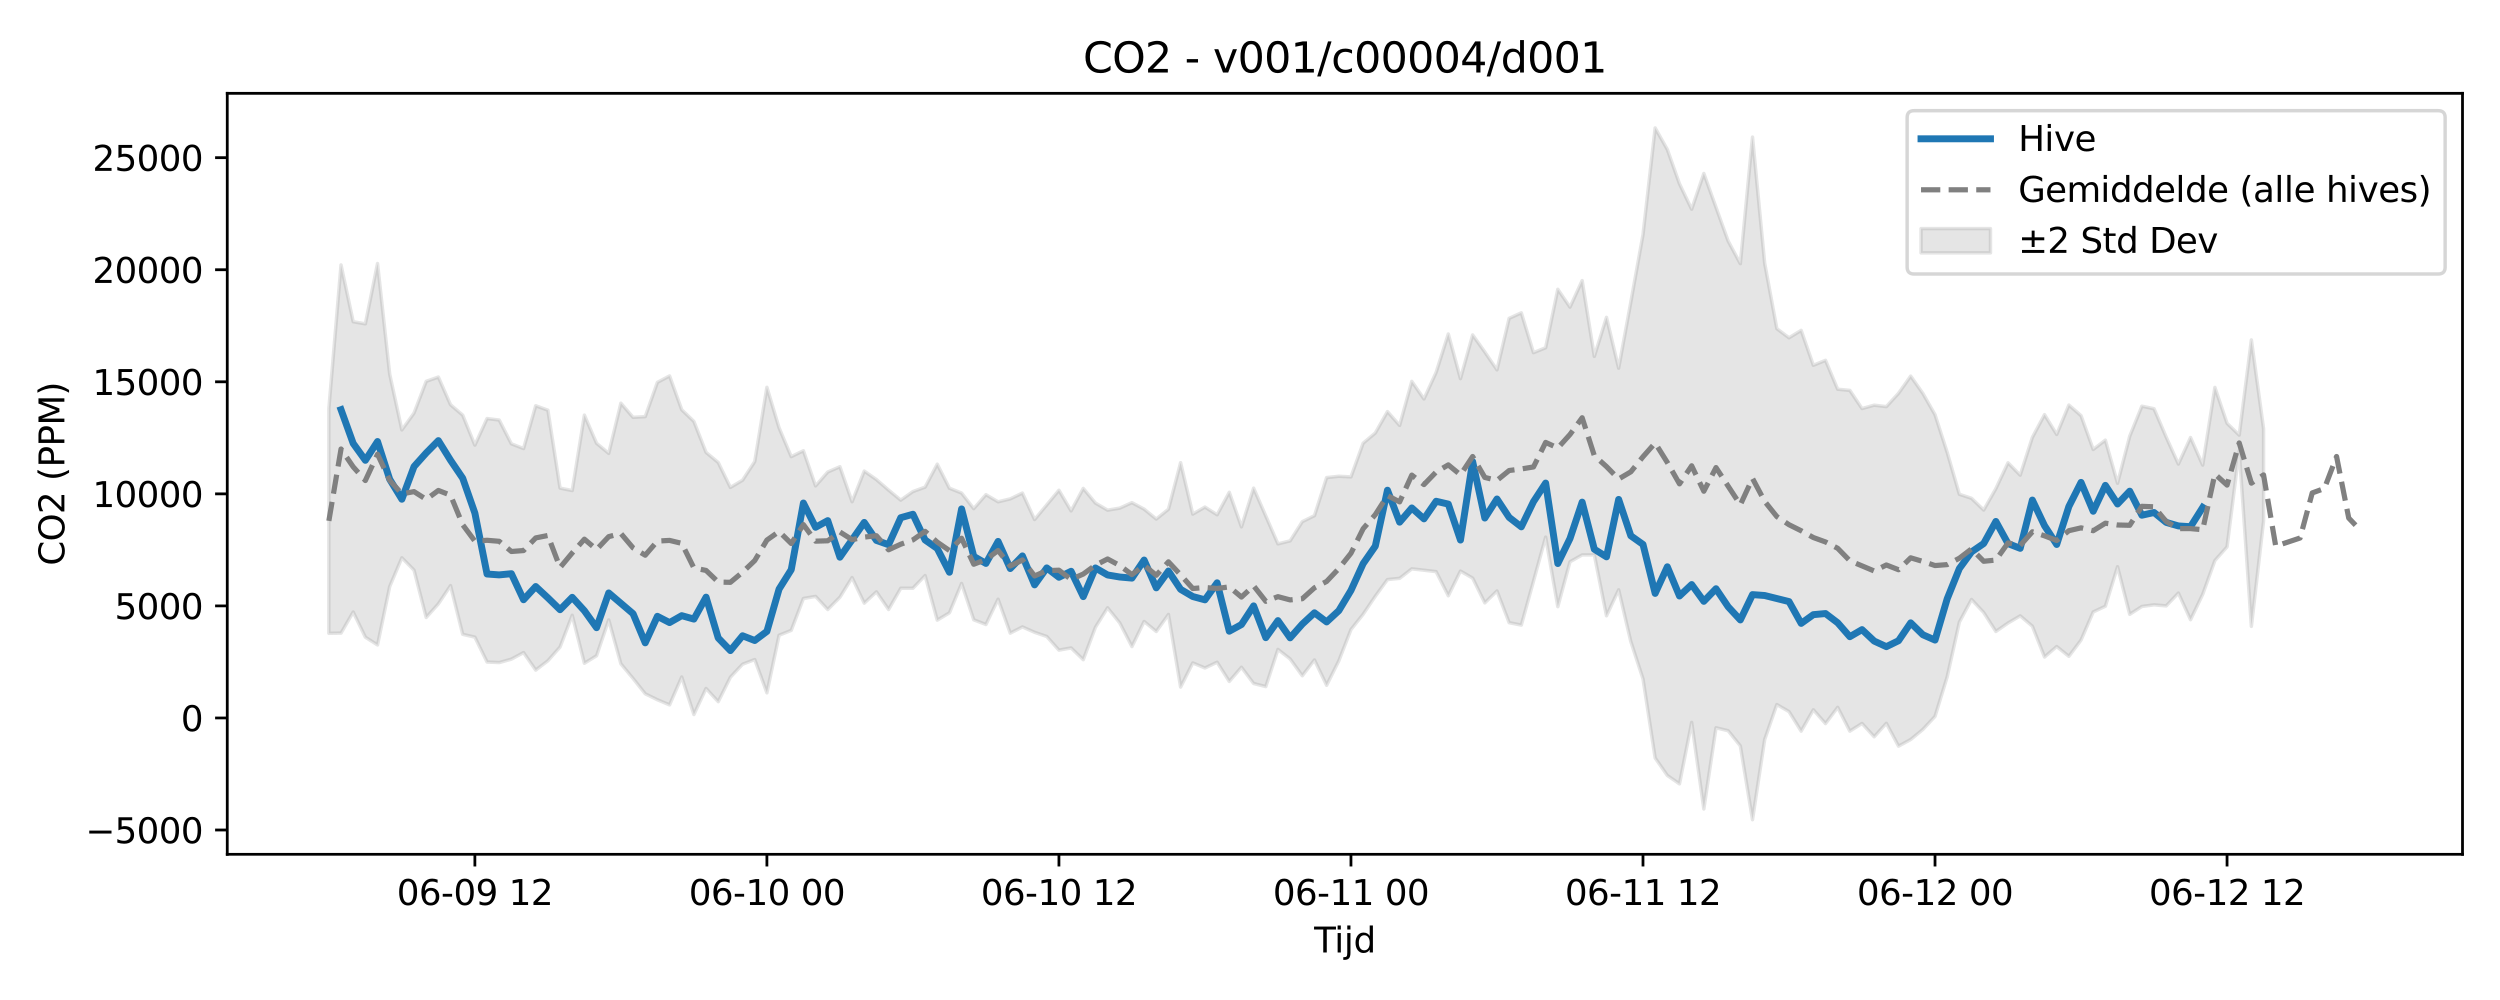 <?xml version="1.0" encoding="utf-8" standalone="no"?>
<!DOCTYPE svg PUBLIC "-//W3C//DTD SVG 1.1//EN"
  "http://www.w3.org/Graphics/SVG/1.1/DTD/svg11.dtd">
<svg xmlns:xlink="http://www.w3.org/1999/xlink" width="720pt" height="288pt" viewBox="0 0 720 288" xmlns="http://www.w3.org/2000/svg" version="1.1">
 <defs>
  <style type="text/css">*{stroke-linejoin: round; stroke-linecap: butt}</style>
 </defs>
 <g id="figure_1">
  <g id="patch_1">
   <path d="M 0 288 
L 720 288 
L 720 0 
L 0 0 
z
" style="fill: #ffffff"/>
  </g>
  <g id="axes_1">
   <g id="patch_2">
    <path d="M 65.45 246.04 
L 709.2 246.04 
L 709.2 26.88 
L 65.45 26.88 
z
" style="fill: #ffffff"/>
   </g>
   <g id="FillBetweenPolyCollection_1">
    <defs>
     <path id="m05819bc707" d="M 94.711 -170.362 
L 94.711 -105.608 
L 98.216 -105.667 
L 101.72 -111.736 
L 105.224 -104.49 
L 108.729 -102.254 
L 112.233 -119.076 
L 115.737 -127.351 
L 119.242 -123.786 
L 122.746 -110.171 
L 126.251 -114.088 
L 129.755 -119.336 
L 133.259 -105.314 
L 136.764 -104.504 
L 140.268 -97.335 
L 143.772 -97.177 
L 147.277 -98.163 
L 150.781 -100.057 
L 154.285 -95.012 
L 157.79 -97.695 
L 161.294 -101.659 
L 164.798 -110.799 
L 168.303 -96.98 
L 171.807 -99.143 
L 175.312 -109.472 
L 178.816 -96.816 
L 182.32 -92.606 
L 185.825 -88.187 
L 189.329 -86.468 
L 192.833 -84.993 
L 196.338 -93.028 
L 199.842 -82.207 
L 203.346 -89.719 
L 206.851 -85.913 
L 210.355 -92.959 
L 213.859 -96.705 
L 217.364 -98.048 
L 220.868 -88.462 
L 224.372 -105.051 
L 227.877 -106.446 
L 231.381 -115.63 
L 234.886 -116.232 
L 238.39 -112.45 
L 241.894 -115.993 
L 245.399 -121.655 
L 248.903 -114.295 
L 252.407 -117.542 
L 255.912 -112.461 
L 259.416 -118.574 
L 262.92 -118.573 
L 266.425 -122.231 
L 269.929 -109.398 
L 273.433 -111.501 
L 276.938 -119.966 
L 280.442 -109.494 
L 283.947 -108.139 
L 287.451 -115.425 
L 290.955 -105.657 
L 294.46 -107.45 
L 297.964 -105.893 
L 301.468 -104.692 
L 304.973 -100.757 
L 308.477 -101.395 
L 311.981 -98.008 
L 315.486 -107.343 
L 318.99 -112.953 
L 322.494 -108.597 
L 325.999 -101.781 
L 329.503 -109.017 
L 333.007 -106.128 
L 336.512 -111.037 
L 340.016 -90.12 
L 343.521 -97.076 
L 347.025 -95.622 
L 350.529 -97.276 
L 354.034 -91.741 
L 357.538 -95.83 
L 361.042 -91.153 
L 364.547 -90.254 
L 368.051 -100.965 
L 371.555 -98.223 
L 375.06 -93.38 
L 378.564 -97.934 
L 382.068 -90.638 
L 385.573 -97.667 
L 389.077 -106.684 
L 392.582 -111.089 
L 396.086 -116.275 
L 399.59 -121.079 
L 403.095 -121.437 
L 406.599 -124.173 
L 410.103 -123.781 
L 413.608 -123.364 
L 417.112 -116.416 
L 420.616 -123.534 
L 424.121 -121.498 
L 427.625 -114.367 
L 431.129 -117.801 
L 434.634 -108.666 
L 438.138 -107.972 
L 441.643 -120.616 
L 445.147 -133.316 
L 448.651 -113.282 
L 452.156 -126.2 
L 455.66 -128.179 
L 459.164 -128.191 
L 462.669 -110.651 
L 466.173 -118.142 
L 469.677 -103.223 
L 473.182 -92.496 
L 476.686 -69.696 
L 480.19 -64.666 
L 483.695 -62.239 
L 487.199 -79.957 
L 490.703 -55.011 
L 494.208 -78.392 
L 497.712 -77.546 
L 501.217 -73.177 
L 504.721 -51.922 
L 508.225 -75.005 
L 511.73 -85.092 
L 515.234 -83.055 
L 518.738 -77.421 
L 522.243 -83.582 
L 525.747 -79.598 
L 529.251 -84.281 
L 532.756 -77.422 
L 536.26 -79.65 
L 539.764 -75.801 
L 543.269 -79.687 
L 546.773 -73.108 
L 550.278 -75.015 
L 553.782 -77.904 
L 557.286 -81.676 
L 560.791 -93.076 
L 564.295 -108.819 
L 567.799 -115.348 
L 571.304 -111.6 
L 574.808 -106.134 
L 578.312 -108.563 
L 581.817 -110.634 
L 585.321 -107.655 
L 588.825 -98.771 
L 592.33 -101.799 
L 595.834 -98.973 
L 599.338 -103.654 
L 602.843 -111.756 
L 606.347 -113.401 
L 609.852 -124.785 
L 613.356 -111.068 
L 616.86 -113.334 
L 620.365 -113.804 
L 623.869 -113.504 
L 627.373 -117.196 
L 630.878 -109.523 
L 634.382 -116.836 
L 637.886 -126.542 
L 641.391 -130.505 
L 644.895 -158.17 
L 648.399 -107.603 
L 651.904 -137.888 
L 651.904 -164.552 
L 651.904 -164.552 
L 648.399 -190.111 
L 644.895 -162.686 
L 641.391 -166.089 
L 637.886 -176.433 
L 634.382 -154.049 
L 630.878 -161.992 
L 627.373 -154.346 
L 623.869 -162.103 
L 620.365 -170.283 
L 616.86 -171.023 
L 613.356 -162.359 
L 609.852 -148.821 
L 606.347 -161.242 
L 602.843 -158.556 
L 599.338 -168.297 
L 595.834 -171.347 
L 592.33 -162.874 
L 588.825 -168.583 
L 585.321 -162.036 
L 581.817 -151.157 
L 578.312 -154.72 
L 574.808 -147.27 
L 571.304 -141.106 
L 567.799 -144.491 
L 564.295 -145.648 
L 560.791 -157.707 
L 557.286 -168.566 
L 553.782 -174.713 
L 550.278 -179.682 
L 546.773 -174.726 
L 543.269 -170.892 
L 539.764 -171.31 
L 536.26 -170.341 
L 532.756 -175.572 
L 529.251 -175.903 
L 525.747 -184.232 
L 522.243 -182.8 
L 518.738 -192.86 
L 515.234 -190.712 
L 511.73 -193.347 
L 508.225 -212.213 
L 504.721 -248.52 
L 501.217 -212.056 
L 497.712 -218.574 
L 494.208 -228.282 
L 490.703 -238.042 
L 487.199 -227.746 
L 483.695 -235.054 
L 480.19 -244.946 
L 476.686 -251.158 
L 473.182 -220.424 
L 469.677 -201.003 
L 466.173 -181.959 
L 462.669 -196.606 
L 459.164 -185.353 
L 455.66 -207.194 
L 452.156 -199.543 
L 448.651 -204.684 
L 445.147 -187.857 
L 441.643 -186.425 
L 438.138 -197.906 
L 434.634 -196.319 
L 431.129 -181.488 
L 427.625 -186.629 
L 424.121 -191.543 
L 420.616 -178.943 
L 417.112 -191.816 
L 413.608 -180.768 
L 410.103 -173.107 
L 406.599 -178.162 
L 403.095 -165.482 
L 399.59 -169.464 
L 396.086 -163.301 
L 392.582 -160.363 
L 389.077 -150.656 
L 385.573 -150.837 
L 382.068 -150.455 
L 378.564 -139.494 
L 375.06 -137.759 
L 371.555 -132.231 
L 368.051 -131.363 
L 364.547 -139.393 
L 361.042 -147.418 
L 357.538 -136.262 
L 354.034 -146.226 
L 350.529 -139.749 
L 347.025 -141.965 
L 343.521 -139.939 
L 340.016 -154.752 
L 336.512 -141.346 
L 333.007 -138.514 
L 329.503 -141.375 
L 325.999 -143.241 
L 322.494 -141.664 
L 318.99 -141.074 
L 315.486 -143.122 
L 311.981 -147.345 
L 308.477 -140.862 
L 304.973 -146.812 
L 301.468 -142.6 
L 297.964 -138.37 
L 294.46 -146.004 
L 290.955 -144.327 
L 287.451 -143.481 
L 283.947 -145.54 
L 280.442 -141.504 
L 276.938 -146.01 
L 273.433 -147.397 
L 269.929 -154.323 
L 266.425 -147.706 
L 262.92 -146.436 
L 259.416 -143.962 
L 255.912 -146.854 
L 252.407 -149.885 
L 248.903 -152.333 
L 245.399 -143.501 
L 241.894 -153.59 
L 238.39 -152.058 
L 234.886 -148.065 
L 231.381 -158.19 
L 227.877 -156.49 
L 224.372 -164.799 
L 220.868 -176.457 
L 217.364 -155.068 
L 213.859 -149.703 
L 210.355 -147.623 
L 206.851 -154.805 
L 203.346 -157.713 
L 199.842 -166.626 
L 196.338 -169.997 
L 192.833 -179.731 
L 189.329 -177.877 
L 185.825 -168.012 
L 182.32 -167.811 
L 178.816 -171.88 
L 175.312 -157.426 
L 171.807 -160.339 
L 168.303 -168.451 
L 164.798 -146.719 
L 161.294 -147.43 
L 157.79 -169.866 
L 154.285 -171.147 
L 150.781 -158.821 
L 147.277 -160.181 
L 143.772 -167.037 
L 140.268 -167.461 
L 136.764 -159.801 
L 133.259 -168.442 
L 129.755 -171.435 
L 126.251 -179.41 
L 122.746 -178.178 
L 119.242 -169.042 
L 115.737 -164.179 
L 112.233 -180.229 
L 108.729 -212.105 
L 105.224 -194.736 
L 101.72 -195.345 
L 98.216 -211.694 
L 94.711 -170.362 
z
" style="stroke: #808080; stroke-opacity: 0.2"/>
    </defs>
    <g clip-path="url(#p1913c6cc30)">
     <use xlink:href="#m05819bc707" x="0" y="288" style="fill: #808080; fill-opacity: 0.2; stroke: #808080; stroke-opacity: 0.2"/>
    </g>
   </g>
   <g id="matplotlib.axis_1">
    <g id="xtick_1">
     <g id="line2d_1">
      <defs>
       <path id="m3a9596c730" d="M 0 0 
L 0 3.5 
" style="stroke: #000000; stroke-width: 0.8"/>
      </defs>
      <g>
       <use xlink:href="#m3a9596c730" x="136.764" y="246.04" style="stroke: #000000; stroke-width: 0.8"/>
      </g>
     </g>
     <g id="text_1">
      <!-- 06-09 12 -->
      <g transform="translate(114.283 260.638) scale(0.1 -0.1)">
       <defs>
        <path id="DejaVuSans-30" d="M 2034 4250 
Q 1547 4250 1301 3770 
Q 1056 3291 1056 2328 
Q 1056 1369 1301 889 
Q 1547 409 2034 409 
Q 2525 409 2770 889 
Q 3016 1369 3016 2328 
Q 3016 3291 2770 3770 
Q 2525 4250 2034 4250 
z
M 2034 4750 
Q 2819 4750 3233 4129 
Q 3647 3509 3647 2328 
Q 3647 1150 3233 529 
Q 2819 -91 2034 -91 
Q 1250 -91 836 529 
Q 422 1150 422 2328 
Q 422 3509 836 4129 
Q 1250 4750 2034 4750 
z
" transform="scale(0.016)"/>
        <path id="DejaVuSans-36" d="M 2113 2584 
Q 1688 2584 1439 2293 
Q 1191 2003 1191 1497 
Q 1191 994 1439 701 
Q 1688 409 2113 409 
Q 2538 409 2786 701 
Q 3034 994 3034 1497 
Q 3034 2003 2786 2293 
Q 2538 2584 2113 2584 
z
M 3366 4563 
L 3366 3988 
Q 3128 4100 2886 4159 
Q 2644 4219 2406 4219 
Q 1781 4219 1451 3797 
Q 1122 3375 1075 2522 
Q 1259 2794 1537 2939 
Q 1816 3084 2150 3084 
Q 2853 3084 3261 2657 
Q 3669 2231 3669 1497 
Q 3669 778 3244 343 
Q 2819 -91 2113 -91 
Q 1303 -91 875 529 
Q 447 1150 447 2328 
Q 447 3434 972 4092 
Q 1497 4750 2381 4750 
Q 2619 4750 2861 4703 
Q 3103 4656 3366 4563 
z
" transform="scale(0.016)"/>
        <path id="DejaVuSans-2d" d="M 313 2009 
L 1997 2009 
L 1997 1497 
L 313 1497 
L 313 2009 
z
" transform="scale(0.016)"/>
        <path id="DejaVuSans-39" d="M 703 97 
L 703 672 
Q 941 559 1184 500 
Q 1428 441 1663 441 
Q 2288 441 2617 861 
Q 2947 1281 2994 2138 
Q 2813 1869 2534 1725 
Q 2256 1581 1919 1581 
Q 1219 1581 811 2004 
Q 403 2428 403 3163 
Q 403 3881 828 4315 
Q 1253 4750 1959 4750 
Q 2769 4750 3195 4129 
Q 3622 3509 3622 2328 
Q 3622 1225 3098 567 
Q 2575 -91 1691 -91 
Q 1453 -91 1209 -44 
Q 966 3 703 97 
z
M 1959 2075 
Q 2384 2075 2632 2365 
Q 2881 2656 2881 3163 
Q 2881 3666 2632 3958 
Q 2384 4250 1959 4250 
Q 1534 4250 1286 3958 
Q 1038 3666 1038 3163 
Q 1038 2656 1286 2365 
Q 1534 2075 1959 2075 
z
" transform="scale(0.016)"/>
        <path id="DejaVuSans-20" transform="scale(0.016)"/>
        <path id="DejaVuSans-31" d="M 794 531 
L 1825 531 
L 1825 4091 
L 703 3866 
L 703 4441 
L 1819 4666 
L 2450 4666 
L 2450 531 
L 3481 531 
L 3481 0 
L 794 0 
L 794 531 
z
" transform="scale(0.016)"/>
        <path id="DejaVuSans-32" d="M 1228 531 
L 3431 531 
L 3431 0 
L 469 0 
L 469 531 
Q 828 903 1448 1529 
Q 2069 2156 2228 2338 
Q 2531 2678 2651 2914 
Q 2772 3150 2772 3378 
Q 2772 3750 2511 3984 
Q 2250 4219 1831 4219 
Q 1534 4219 1204 4116 
Q 875 4013 500 3803 
L 500 4441 
Q 881 4594 1212 4672 
Q 1544 4750 1819 4750 
Q 2544 4750 2975 4387 
Q 3406 4025 3406 3419 
Q 3406 3131 3298 2873 
Q 3191 2616 2906 2266 
Q 2828 2175 2409 1742 
Q 1991 1309 1228 531 
z
" transform="scale(0.016)"/>
       </defs>
       <use xlink:href="#DejaVuSans-30"/>
       <use xlink:href="#DejaVuSans-36" transform="translate(63.623 0)"/>
       <use xlink:href="#DejaVuSans-2d" transform="translate(127.246 0)"/>
       <use xlink:href="#DejaVuSans-30" transform="translate(163.33 0)"/>
       <use xlink:href="#DejaVuSans-39" transform="translate(226.953 0)"/>
       <use xlink:href="#DejaVuSans-20" transform="translate(290.576 0)"/>
       <use xlink:href="#DejaVuSans-31" transform="translate(322.363 0)"/>
       <use xlink:href="#DejaVuSans-32" transform="translate(385.986 0)"/>
      </g>
     </g>
    </g>
    <g id="xtick_2">
     <g id="line2d_2">
      <g>
       <use xlink:href="#m3a9596c730" x="220.868" y="246.04" style="stroke: #000000; stroke-width: 0.8"/>
      </g>
     </g>
     <g id="text_2">
      <!-- 06-10 00 -->
      <g transform="translate(198.388 260.638) scale(0.1 -0.1)">
       <use xlink:href="#DejaVuSans-30"/>
       <use xlink:href="#DejaVuSans-36" transform="translate(63.623 0)"/>
       <use xlink:href="#DejaVuSans-2d" transform="translate(127.246 0)"/>
       <use xlink:href="#DejaVuSans-31" transform="translate(163.33 0)"/>
       <use xlink:href="#DejaVuSans-30" transform="translate(226.953 0)"/>
       <use xlink:href="#DejaVuSans-20" transform="translate(290.576 0)"/>
       <use xlink:href="#DejaVuSans-30" transform="translate(322.363 0)"/>
       <use xlink:href="#DejaVuSans-30" transform="translate(385.986 0)"/>
      </g>
     </g>
    </g>
    <g id="xtick_3">
     <g id="line2d_3">
      <g>
       <use xlink:href="#m3a9596c730" x="304.973" y="246.04" style="stroke: #000000; stroke-width: 0.8"/>
      </g>
     </g>
     <g id="text_3">
      <!-- 06-10 12 -->
      <g transform="translate(282.492 260.638) scale(0.1 -0.1)">
       <use xlink:href="#DejaVuSans-30"/>
       <use xlink:href="#DejaVuSans-36" transform="translate(63.623 0)"/>
       <use xlink:href="#DejaVuSans-2d" transform="translate(127.246 0)"/>
       <use xlink:href="#DejaVuSans-31" transform="translate(163.33 0)"/>
       <use xlink:href="#DejaVuSans-30" transform="translate(226.953 0)"/>
       <use xlink:href="#DejaVuSans-20" transform="translate(290.576 0)"/>
       <use xlink:href="#DejaVuSans-31" transform="translate(322.363 0)"/>
       <use xlink:href="#DejaVuSans-32" transform="translate(385.986 0)"/>
      </g>
     </g>
    </g>
    <g id="xtick_4">
     <g id="line2d_4">
      <g>
       <use xlink:href="#m3a9596c730" x="389.077" y="246.04" style="stroke: #000000; stroke-width: 0.8"/>
      </g>
     </g>
     <g id="text_4">
      <!-- 06-11 00 -->
      <g transform="translate(366.597 260.638) scale(0.1 -0.1)">
       <use xlink:href="#DejaVuSans-30"/>
       <use xlink:href="#DejaVuSans-36" transform="translate(63.623 0)"/>
       <use xlink:href="#DejaVuSans-2d" transform="translate(127.246 0)"/>
       <use xlink:href="#DejaVuSans-31" transform="translate(163.33 0)"/>
       <use xlink:href="#DejaVuSans-31" transform="translate(226.953 0)"/>
       <use xlink:href="#DejaVuSans-20" transform="translate(290.576 0)"/>
       <use xlink:href="#DejaVuSans-30" transform="translate(322.363 0)"/>
       <use xlink:href="#DejaVuSans-30" transform="translate(385.986 0)"/>
      </g>
     </g>
    </g>
    <g id="xtick_5">
     <g id="line2d_5">
      <g>
       <use xlink:href="#m3a9596c730" x="473.182" y="246.04" style="stroke: #000000; stroke-width: 0.8"/>
      </g>
     </g>
     <g id="text_5">
      <!-- 06-11 12 -->
      <g transform="translate(450.701 260.638) scale(0.1 -0.1)">
       <use xlink:href="#DejaVuSans-30"/>
       <use xlink:href="#DejaVuSans-36" transform="translate(63.623 0)"/>
       <use xlink:href="#DejaVuSans-2d" transform="translate(127.246 0)"/>
       <use xlink:href="#DejaVuSans-31" transform="translate(163.33 0)"/>
       <use xlink:href="#DejaVuSans-31" transform="translate(226.953 0)"/>
       <use xlink:href="#DejaVuSans-20" transform="translate(290.576 0)"/>
       <use xlink:href="#DejaVuSans-31" transform="translate(322.363 0)"/>
       <use xlink:href="#DejaVuSans-32" transform="translate(385.986 0)"/>
      </g>
     </g>
    </g>
    <g id="xtick_6">
     <g id="line2d_6">
      <g>
       <use xlink:href="#m3a9596c730" x="557.286" y="246.04" style="stroke: #000000; stroke-width: 0.8"/>
      </g>
     </g>
     <g id="text_6">
      <!-- 06-12 00 -->
      <g transform="translate(534.806 260.638) scale(0.1 -0.1)">
       <use xlink:href="#DejaVuSans-30"/>
       <use xlink:href="#DejaVuSans-36" transform="translate(63.623 0)"/>
       <use xlink:href="#DejaVuSans-2d" transform="translate(127.246 0)"/>
       <use xlink:href="#DejaVuSans-31" transform="translate(163.33 0)"/>
       <use xlink:href="#DejaVuSans-32" transform="translate(226.953 0)"/>
       <use xlink:href="#DejaVuSans-20" transform="translate(290.576 0)"/>
       <use xlink:href="#DejaVuSans-30" transform="translate(322.363 0)"/>
       <use xlink:href="#DejaVuSans-30" transform="translate(385.986 0)"/>
      </g>
     </g>
    </g>
    <g id="xtick_7">
     <g id="line2d_7">
      <g>
       <use xlink:href="#m3a9596c730" x="641.391" y="246.04" style="stroke: #000000; stroke-width: 0.8"/>
      </g>
     </g>
     <g id="text_7">
      <!-- 06-12 12 -->
      <g transform="translate(618.91 260.638) scale(0.1 -0.1)">
       <use xlink:href="#DejaVuSans-30"/>
       <use xlink:href="#DejaVuSans-36" transform="translate(63.623 0)"/>
       <use xlink:href="#DejaVuSans-2d" transform="translate(127.246 0)"/>
       <use xlink:href="#DejaVuSans-31" transform="translate(163.33 0)"/>
       <use xlink:href="#DejaVuSans-32" transform="translate(226.953 0)"/>
       <use xlink:href="#DejaVuSans-20" transform="translate(290.576 0)"/>
       <use xlink:href="#DejaVuSans-31" transform="translate(322.363 0)"/>
       <use xlink:href="#DejaVuSans-32" transform="translate(385.986 0)"/>
      </g>
     </g>
    </g>
    <g id="text_8">
     <!-- Tijd -->
     <g transform="translate(378.475 274.317) scale(0.1 -0.1)">
      <defs>
       <path id="DejaVuSans-54" d="M -19 4666 
L 3928 4666 
L 3928 4134 
L 2272 4134 
L 2272 0 
L 1638 0 
L 1638 4134 
L -19 4134 
L -19 4666 
z
" transform="scale(0.016)"/>
       <path id="DejaVuSans-69" d="M 603 3500 
L 1178 3500 
L 1178 0 
L 603 0 
L 603 3500 
z
M 603 4863 
L 1178 4863 
L 1178 4134 
L 603 4134 
L 603 4863 
z
" transform="scale(0.016)"/>
       <path id="DejaVuSans-6a" d="M 603 3500 
L 1178 3500 
L 1178 -63 
Q 1178 -731 923 -1031 
Q 669 -1331 103 -1331 
L -116 -1331 
L -116 -844 
L 38 -844 
Q 366 -844 484 -692 
Q 603 -541 603 -63 
L 603 3500 
z
M 603 4863 
L 1178 4863 
L 1178 4134 
L 603 4134 
L 603 4863 
z
" transform="scale(0.016)"/>
       <path id="DejaVuSans-64" d="M 2906 2969 
L 2906 4863 
L 3481 4863 
L 3481 0 
L 2906 0 
L 2906 525 
Q 2725 213 2448 61 
Q 2172 -91 1784 -91 
Q 1150 -91 751 415 
Q 353 922 353 1747 
Q 353 2572 751 3078 
Q 1150 3584 1784 3584 
Q 2172 3584 2448 3432 
Q 2725 3281 2906 2969 
z
M 947 1747 
Q 947 1113 1208 752 
Q 1469 391 1925 391 
Q 2381 391 2643 752 
Q 2906 1113 2906 1747 
Q 2906 2381 2643 2742 
Q 2381 3103 1925 3103 
Q 1469 3103 1208 2742 
Q 947 2381 947 1747 
z
" transform="scale(0.016)"/>
      </defs>
      <use xlink:href="#DejaVuSans-54"/>
      <use xlink:href="#DejaVuSans-69" transform="translate(57.959 0)"/>
      <use xlink:href="#DejaVuSans-6a" transform="translate(85.742 0)"/>
      <use xlink:href="#DejaVuSans-64" transform="translate(113.525 0)"/>
     </g>
    </g>
   </g>
   <g id="matplotlib.axis_2">
    <g id="ytick_1">
     <g id="line2d_8">
      <defs>
       <path id="m8eb58783cc" d="M 0 0 
L -3.5 0 
" style="stroke: #000000; stroke-width: 0.8"/>
      </defs>
      <g>
       <use xlink:href="#m8eb58783cc" x="65.45" y="239.047" style="stroke: #000000; stroke-width: 0.8"/>
      </g>
     </g>
     <g id="text_9">
      <!-- −5000 -->
      <g transform="translate(24.62 242.846) scale(0.1 -0.1)">
       <defs>
        <path id="DejaVuSans-2212" d="M 678 2272 
L 4684 2272 
L 4684 1741 
L 678 1741 
L 678 2272 
z
" transform="scale(0.016)"/>
        <path id="DejaVuSans-35" d="M 691 4666 
L 3169 4666 
L 3169 4134 
L 1269 4134 
L 1269 2991 
Q 1406 3038 1543 3061 
Q 1681 3084 1819 3084 
Q 2600 3084 3056 2656 
Q 3513 2228 3513 1497 
Q 3513 744 3044 326 
Q 2575 -91 1722 -91 
Q 1428 -91 1123 -41 
Q 819 9 494 109 
L 494 744 
Q 775 591 1075 516 
Q 1375 441 1709 441 
Q 2250 441 2565 725 
Q 2881 1009 2881 1497 
Q 2881 1984 2565 2268 
Q 2250 2553 1709 2553 
Q 1456 2553 1204 2497 
Q 953 2441 691 2322 
L 691 4666 
z
" transform="scale(0.016)"/>
       </defs>
       <use xlink:href="#DejaVuSans-2212"/>
       <use xlink:href="#DejaVuSans-35" transform="translate(83.789 0)"/>
       <use xlink:href="#DejaVuSans-30" transform="translate(147.412 0)"/>
       <use xlink:href="#DejaVuSans-30" transform="translate(211.035 0)"/>
       <use xlink:href="#DejaVuSans-30" transform="translate(274.658 0)"/>
      </g>
     </g>
    </g>
    <g id="ytick_2">
     <g id="line2d_9">
      <g>
       <use xlink:href="#m8eb58783cc" x="65.45" y="206.774" style="stroke: #000000; stroke-width: 0.8"/>
      </g>
     </g>
     <g id="text_10">
      <!-- 0 -->
      <g transform="translate(52.087 210.573) scale(0.1 -0.1)">
       <use xlink:href="#DejaVuSans-30"/>
      </g>
     </g>
    </g>
    <g id="ytick_3">
     <g id="line2d_10">
      <g>
       <use xlink:href="#m8eb58783cc" x="65.45" y="174.5" style="stroke: #000000; stroke-width: 0.8"/>
      </g>
     </g>
     <g id="text_11">
      <!-- 5000 -->
      <g transform="translate(33 178.299) scale(0.1 -0.1)">
       <use xlink:href="#DejaVuSans-35"/>
       <use xlink:href="#DejaVuSans-30" transform="translate(63.623 0)"/>
       <use xlink:href="#DejaVuSans-30" transform="translate(127.246 0)"/>
       <use xlink:href="#DejaVuSans-30" transform="translate(190.869 0)"/>
      </g>
     </g>
    </g>
    <g id="ytick_4">
     <g id="line2d_11">
      <g>
       <use xlink:href="#m8eb58783cc" x="65.45" y="142.227" style="stroke: #000000; stroke-width: 0.8"/>
      </g>
     </g>
     <g id="text_12">
      <!-- 10000 -->
      <g transform="translate(26.637 146.026) scale(0.1 -0.1)">
       <use xlink:href="#DejaVuSans-31"/>
       <use xlink:href="#DejaVuSans-30" transform="translate(63.623 0)"/>
       <use xlink:href="#DejaVuSans-30" transform="translate(127.246 0)"/>
       <use xlink:href="#DejaVuSans-30" transform="translate(190.869 0)"/>
       <use xlink:href="#DejaVuSans-30" transform="translate(254.492 0)"/>
      </g>
     </g>
    </g>
    <g id="ytick_5">
     <g id="line2d_12">
      <g>
       <use xlink:href="#m8eb58783cc" x="65.45" y="109.953" style="stroke: #000000; stroke-width: 0.8"/>
      </g>
     </g>
     <g id="text_13">
      <!-- 15000 -->
      <g transform="translate(26.637 113.752) scale(0.1 -0.1)">
       <use xlink:href="#DejaVuSans-31"/>
       <use xlink:href="#DejaVuSans-35" transform="translate(63.623 0)"/>
       <use xlink:href="#DejaVuSans-30" transform="translate(127.246 0)"/>
       <use xlink:href="#DejaVuSans-30" transform="translate(190.869 0)"/>
       <use xlink:href="#DejaVuSans-30" transform="translate(254.492 0)"/>
      </g>
     </g>
    </g>
    <g id="ytick_6">
     <g id="line2d_13">
      <g>
       <use xlink:href="#m8eb58783cc" x="65.45" y="77.679" style="stroke: #000000; stroke-width: 0.8"/>
      </g>
     </g>
     <g id="text_14">
      <!-- 20000 -->
      <g transform="translate(26.637 81.479) scale(0.1 -0.1)">
       <use xlink:href="#DejaVuSans-32"/>
       <use xlink:href="#DejaVuSans-30" transform="translate(63.623 0)"/>
       <use xlink:href="#DejaVuSans-30" transform="translate(127.246 0)"/>
       <use xlink:href="#DejaVuSans-30" transform="translate(190.869 0)"/>
       <use xlink:href="#DejaVuSans-30" transform="translate(254.492 0)"/>
      </g>
     </g>
    </g>
    <g id="ytick_7">
     <g id="line2d_14">
      <g>
       <use xlink:href="#m8eb58783cc" x="65.45" y="45.406" style="stroke: #000000; stroke-width: 0.8"/>
      </g>
     </g>
     <g id="text_15">
      <!-- 25000 -->
      <g transform="translate(26.637 49.205) scale(0.1 -0.1)">
       <use xlink:href="#DejaVuSans-32"/>
       <use xlink:href="#DejaVuSans-35" transform="translate(63.623 0)"/>
       <use xlink:href="#DejaVuSans-30" transform="translate(127.246 0)"/>
       <use xlink:href="#DejaVuSans-30" transform="translate(190.869 0)"/>
       <use xlink:href="#DejaVuSans-30" transform="translate(254.492 0)"/>
      </g>
     </g>
    </g>
    <g id="text_16">
     <!-- CO2 (PPM) -->
     <g transform="translate(18.541 162.903) rotate(-90) scale(0.1 -0.1)">
      <defs>
       <path id="DejaVuSans-43" d="M 4122 4306 
L 4122 3641 
Q 3803 3938 3442 4084 
Q 3081 4231 2675 4231 
Q 1875 4231 1450 3742 
Q 1025 3253 1025 2328 
Q 1025 1406 1450 917 
Q 1875 428 2675 428 
Q 3081 428 3442 575 
Q 3803 722 4122 1019 
L 4122 359 
Q 3791 134 3420 21 
Q 3050 -91 2638 -91 
Q 1578 -91 968 557 
Q 359 1206 359 2328 
Q 359 3453 968 4101 
Q 1578 4750 2638 4750 
Q 3056 4750 3426 4639 
Q 3797 4528 4122 4306 
z
" transform="scale(0.016)"/>
       <path id="DejaVuSans-4f" d="M 2522 4238 
Q 1834 4238 1429 3725 
Q 1025 3213 1025 2328 
Q 1025 1447 1429 934 
Q 1834 422 2522 422 
Q 3209 422 3611 934 
Q 4013 1447 4013 2328 
Q 4013 3213 3611 3725 
Q 3209 4238 2522 4238 
z
M 2522 4750 
Q 3503 4750 4090 4092 
Q 4678 3434 4678 2328 
Q 4678 1225 4090 567 
Q 3503 -91 2522 -91 
Q 1538 -91 948 565 
Q 359 1222 359 2328 
Q 359 3434 948 4092 
Q 1538 4750 2522 4750 
z
" transform="scale(0.016)"/>
       <path id="DejaVuSans-28" d="M 1984 4856 
Q 1566 4138 1362 3434 
Q 1159 2731 1159 2009 
Q 1159 1288 1364 580 
Q 1569 -128 1984 -844 
L 1484 -844 
Q 1016 -109 783 600 
Q 550 1309 550 2009 
Q 550 2706 781 3412 
Q 1013 4119 1484 4856 
L 1984 4856 
z
" transform="scale(0.016)"/>
       <path id="DejaVuSans-50" d="M 1259 4147 
L 1259 2394 
L 2053 2394 
Q 2494 2394 2734 2622 
Q 2975 2850 2975 3272 
Q 2975 3691 2734 3919 
Q 2494 4147 2053 4147 
L 1259 4147 
z
M 628 4666 
L 2053 4666 
Q 2838 4666 3239 4311 
Q 3641 3956 3641 3272 
Q 3641 2581 3239 2228 
Q 2838 1875 2053 1875 
L 1259 1875 
L 1259 0 
L 628 0 
L 628 4666 
z
" transform="scale(0.016)"/>
       <path id="DejaVuSans-4d" d="M 628 4666 
L 1569 4666 
L 2759 1491 
L 3956 4666 
L 4897 4666 
L 4897 0 
L 4281 0 
L 4281 4097 
L 3078 897 
L 2444 897 
L 1241 4097 
L 1241 0 
L 628 0 
L 628 4666 
z
" transform="scale(0.016)"/>
       <path id="DejaVuSans-29" d="M 513 4856 
L 1013 4856 
Q 1481 4119 1714 3412 
Q 1947 2706 1947 2009 
Q 1947 1309 1714 600 
Q 1481 -109 1013 -844 
L 513 -844 
Q 928 -128 1133 580 
Q 1338 1288 1338 2009 
Q 1338 2731 1133 3434 
Q 928 4138 513 4856 
z
" transform="scale(0.016)"/>
      </defs>
      <use xlink:href="#DejaVuSans-43"/>
      <use xlink:href="#DejaVuSans-4f" transform="translate(69.824 0)"/>
      <use xlink:href="#DejaVuSans-32" transform="translate(148.535 0)"/>
      <use xlink:href="#DejaVuSans-20" transform="translate(212.158 0)"/>
      <use xlink:href="#DejaVuSans-28" transform="translate(243.945 0)"/>
      <use xlink:href="#DejaVuSans-50" transform="translate(282.959 0)"/>
      <use xlink:href="#DejaVuSans-50" transform="translate(343.262 0)"/>
      <use xlink:href="#DejaVuSans-4d" transform="translate(403.564 0)"/>
      <use xlink:href="#DejaVuSans-29" transform="translate(489.844 0)"/>
     </g>
    </g>
   </g>
   <g id="line2d_15">
    <path d="M 98.216 117.983 
L 101.72 127.706 
L 105.224 132.568 
L 108.729 127.161 
L 112.233 138.035 
L 115.737 143.776 
L 119.242 134.369 
L 122.746 130.449 
L 126.251 126.903 
L 129.755 132.551 
L 133.259 137.73 
L 136.764 147.773 
L 140.268 165.315 
L 143.772 165.569 
L 147.277 165.225 
L 150.781 172.721 
L 154.285 168.919 
L 157.79 172.179 
L 161.294 175.591 
L 164.798 172.034 
L 168.303 175.888 
L 171.807 180.772 
L 175.312 170.769 
L 182.32 176.74 
L 185.825 185.135 
L 189.329 177.499 
L 192.833 179.302 
L 196.338 177.31 
L 199.842 178.298 
L 203.346 171.985 
L 206.851 183.739 
L 210.355 187.366 
L 213.859 183.102 
L 217.364 184.466 
L 220.868 181.841 
L 224.372 169.657 
L 227.877 164.063 
L 231.381 144.873 
L 234.886 151.857 
L 238.39 149.944 
L 241.894 160.47 
L 248.903 150.458 
L 252.407 155.639 
L 255.912 156.872 
L 259.416 149.099 
L 262.92 148.109 
L 266.425 155.512 
L 269.929 157.959 
L 273.433 164.805 
L 276.938 146.579 
L 280.442 160.244 
L 283.947 162.262 
L 287.451 155.93 
L 290.955 163.738 
L 294.46 160.104 
L 297.964 168.441 
L 301.468 163.559 
L 304.973 166.251 
L 308.477 164.534 
L 311.981 171.826 
L 315.486 163.57 
L 318.99 165.593 
L 322.494 166.18 
L 325.999 166.494 
L 329.503 161.298 
L 333.007 169.293 
L 336.512 164.457 
L 340.016 169.73 
L 343.521 171.802 
L 347.025 172.753 
L 350.529 167.85 
L 354.034 181.79 
L 357.538 179.868 
L 361.042 174.496 
L 364.547 183.644 
L 368.051 178.739 
L 371.555 183.694 
L 375.06 179.739 
L 378.564 176.488 
L 382.068 179.113 
L 385.573 175.877 
L 389.077 170.042 
L 392.582 162.326 
L 396.086 157.29 
L 399.59 141.183 
L 403.095 150.381 
L 406.599 146.293 
L 410.103 149.427 
L 413.608 144.365 
L 417.112 145.181 
L 420.616 155.532 
L 424.121 132.938 
L 427.625 149.194 
L 431.129 143.713 
L 434.634 149.013 
L 438.138 151.73 
L 441.643 144.475 
L 445.147 139.128 
L 448.651 162.292 
L 452.156 155.1 
L 455.66 144.619 
L 459.164 158.183 
L 462.669 160.369 
L 466.173 143.838 
L 469.677 154.31 
L 473.182 156.797 
L 476.686 170.895 
L 480.19 163.239 
L 483.695 171.647 
L 487.199 168.353 
L 490.703 173.179 
L 494.208 169.558 
L 497.712 174.756 
L 501.217 178.541 
L 504.721 171.247 
L 508.225 171.509 
L 515.234 173.254 
L 518.738 179.533 
L 522.243 177.022 
L 525.747 176.699 
L 529.251 179.358 
L 532.756 183.369 
L 536.26 181.331 
L 539.764 184.628 
L 543.269 186.241 
L 546.773 184.529 
L 550.278 179.38 
L 553.782 182.805 
L 557.286 184.341 
L 560.791 172.45 
L 564.295 163.744 
L 567.799 158.949 
L 571.304 156.534 
L 574.808 150.181 
L 578.312 156.558 
L 581.817 157.918 
L 585.321 144.021 
L 588.825 151.399 
L 592.33 156.806 
L 595.834 145.869 
L 599.338 138.93 
L 602.843 147.242 
L 606.347 139.789 
L 609.852 145.148 
L 613.356 141.461 
L 616.86 148.384 
L 620.365 147.601 
L 623.869 150.448 
L 627.373 151.468 
L 630.878 151.691 
L 634.382 146.14 
L 634.382 146.14 
" clip-path="url(#p1913c6cc30)" style="fill: none; stroke: #1f77b4; stroke-width: 2; stroke-linecap: square"/>
   </g>
   <g id="line2d_16">
    <path d="M 94.711 150.015 
L 98.216 129.319 
L 101.72 134.459 
L 105.224 138.387 
L 108.729 130.821 
L 112.233 138.348 
L 115.737 142.235 
L 119.242 141.586 
L 122.746 143.825 
L 126.251 141.251 
L 129.755 142.615 
L 133.259 151.122 
L 136.764 155.847 
L 140.268 155.602 
L 143.772 155.893 
L 147.277 158.828 
L 150.781 158.561 
L 154.285 154.92 
L 157.79 154.219 
L 161.294 163.456 
L 164.798 159.241 
L 168.303 155.285 
L 171.807 158.259 
L 175.312 154.551 
L 178.816 153.652 
L 182.32 157.792 
L 185.825 159.9 
L 189.329 155.828 
L 192.833 155.638 
L 196.338 156.487 
L 199.842 163.583 
L 203.346 164.284 
L 206.851 167.641 
L 210.355 167.709 
L 213.859 164.796 
L 217.364 161.442 
L 220.868 155.541 
L 224.372 153.075 
L 227.877 156.532 
L 231.381 151.09 
L 234.886 155.851 
L 238.39 155.746 
L 241.894 153.209 
L 245.399 155.422 
L 248.903 154.686 
L 252.407 154.287 
L 255.912 158.343 
L 259.416 156.732 
L 262.92 155.496 
L 266.425 153.032 
L 269.929 156.14 
L 273.433 158.551 
L 276.938 155.012 
L 280.442 162.501 
L 283.947 161.161 
L 287.451 158.547 
L 290.955 163.008 
L 294.46 161.273 
L 297.964 165.869 
L 301.468 164.354 
L 304.973 164.215 
L 308.477 166.871 
L 311.981 165.324 
L 315.486 162.768 
L 318.99 160.986 
L 322.494 162.87 
L 325.999 165.489 
L 329.503 162.804 
L 333.007 165.679 
L 336.512 161.809 
L 340.016 165.564 
L 343.521 169.493 
L 347.025 169.206 
L 350.529 169.488 
L 354.034 169.016 
L 357.538 171.954 
L 361.042 168.715 
L 364.547 173.177 
L 368.051 171.836 
L 371.555 172.773 
L 375.06 172.431 
L 378.564 169.286 
L 382.068 167.453 
L 385.573 163.748 
L 389.077 159.33 
L 392.582 152.274 
L 396.086 148.212 
L 399.59 142.729 
L 403.095 144.54 
L 406.599 136.833 
L 410.103 139.556 
L 413.608 135.934 
L 417.112 133.884 
L 420.616 136.761 
L 424.121 131.479 
L 427.625 137.502 
L 431.129 138.356 
L 434.634 135.508 
L 438.138 135.061 
L 441.643 134.479 
L 445.147 127.414 
L 448.651 129.017 
L 452.156 125.129 
L 455.66 120.314 
L 459.164 131.228 
L 462.669 134.372 
L 466.173 137.95 
L 469.677 135.887 
L 473.182 131.54 
L 476.686 127.573 
L 480.19 133.194 
L 483.695 139.353 
L 487.199 134.149 
L 490.703 141.473 
L 494.208 134.663 
L 501.217 145.384 
L 504.721 137.779 
L 508.225 144.391 
L 511.73 148.78 
L 515.234 151.116 
L 518.738 152.86 
L 522.243 154.809 
L 525.747 156.085 
L 529.251 157.908 
L 532.756 161.503 
L 539.764 164.445 
L 543.269 162.711 
L 546.773 164.083 
L 550.278 160.652 
L 553.782 161.692 
L 557.286 162.879 
L 560.791 162.608 
L 564.295 160.767 
L 567.799 158.081 
L 571.304 161.647 
L 574.808 161.298 
L 578.312 156.359 
L 581.817 157.105 
L 585.321 153.155 
L 588.825 154.323 
L 592.33 155.664 
L 595.834 152.84 
L 599.338 152.024 
L 602.843 152.844 
L 606.347 150.679 
L 609.852 151.197 
L 613.356 151.286 
L 616.86 145.822 
L 620.365 145.956 
L 623.869 150.197 
L 627.373 152.229 
L 630.878 152.243 
L 634.382 152.558 
L 637.886 136.512 
L 641.391 139.703 
L 644.895 127.572 
L 648.399 139.143 
L 651.904 136.78 
L 655.408 157.289 
L 662.417 154.946 
L 665.921 141.965 
L 669.426 140.682 
L 672.93 131.476 
L 676.434 149.198 
L 679.939 152.874 
L 679.939 152.874 
" clip-path="url(#p1913c6cc30)" style="fill: none; stroke-dasharray: 5.55,2.4; stroke-dashoffset: 0; stroke: #808080; stroke-width: 1.5"/>
   </g>
   <g id="patch_3">
    <path d="M 65.45 246.04 
L 65.45 26.88 
" style="fill: none; stroke: #000000; stroke-width: 0.8; stroke-linejoin: miter; stroke-linecap: square"/>
   </g>
   <g id="patch_4">
    <path d="M 709.2 246.04 
L 709.2 26.88 
" style="fill: none; stroke: #000000; stroke-width: 0.8; stroke-linejoin: miter; stroke-linecap: square"/>
   </g>
   <g id="patch_5">
    <path d="M 65.45 246.04 
L 709.2 246.04 
" style="fill: none; stroke: #000000; stroke-width: 0.8; stroke-linejoin: miter; stroke-linecap: square"/>
   </g>
   <g id="patch_6">
    <path d="M 65.45 26.88 
L 709.2 26.88 
" style="fill: none; stroke: #000000; stroke-width: 0.8; stroke-linejoin: miter; stroke-linecap: square"/>
   </g>
   <g id="text_17">
    <!-- CO2 - v001/c00004/d001 -->
    <g transform="translate(311.922 20.88) scale(0.12 -0.12)">
     <defs>
      <path id="DejaVuSans-76" d="M 191 3500 
L 800 3500 
L 1894 563 
L 2988 3500 
L 3597 3500 
L 2284 0 
L 1503 0 
L 191 3500 
z
" transform="scale(0.016)"/>
      <path id="DejaVuSans-2f" d="M 1625 4666 
L 2156 4666 
L 531 -594 
L 0 -594 
L 1625 4666 
z
" transform="scale(0.016)"/>
      <path id="DejaVuSans-63" d="M 3122 3366 
L 3122 2828 
Q 2878 2963 2633 3030 
Q 2388 3097 2138 3097 
Q 1578 3097 1268 2742 
Q 959 2388 959 1747 
Q 959 1106 1268 751 
Q 1578 397 2138 397 
Q 2388 397 2633 464 
Q 2878 531 3122 666 
L 3122 134 
Q 2881 22 2623 -34 
Q 2366 -91 2075 -91 
Q 1284 -91 818 406 
Q 353 903 353 1747 
Q 353 2603 823 3093 
Q 1294 3584 2113 3584 
Q 2378 3584 2631 3529 
Q 2884 3475 3122 3366 
z
" transform="scale(0.016)"/>
      <path id="DejaVuSans-34" d="M 2419 4116 
L 825 1625 
L 2419 1625 
L 2419 4116 
z
M 2253 4666 
L 3047 4666 
L 3047 1625 
L 3713 1625 
L 3713 1100 
L 3047 1100 
L 3047 0 
L 2419 0 
L 2419 1100 
L 313 1100 
L 313 1709 
L 2253 4666 
z
" transform="scale(0.016)"/>
     </defs>
     <use xlink:href="#DejaVuSans-43"/>
     <use xlink:href="#DejaVuSans-4f" transform="translate(69.824 0)"/>
     <use xlink:href="#DejaVuSans-32" transform="translate(148.535 0)"/>
     <use xlink:href="#DejaVuSans-20" transform="translate(212.158 0)"/>
     <use xlink:href="#DejaVuSans-2d" transform="translate(243.945 0)"/>
     <use xlink:href="#DejaVuSans-20" transform="translate(280.029 0)"/>
     <use xlink:href="#DejaVuSans-76" transform="translate(311.816 0)"/>
     <use xlink:href="#DejaVuSans-30" transform="translate(370.996 0)"/>
     <use xlink:href="#DejaVuSans-30" transform="translate(434.619 0)"/>
     <use xlink:href="#DejaVuSans-31" transform="translate(498.242 0)"/>
     <use xlink:href="#DejaVuSans-2f" transform="translate(561.865 0)"/>
     <use xlink:href="#DejaVuSans-63" transform="translate(595.557 0)"/>
     <use xlink:href="#DejaVuSans-30" transform="translate(650.537 0)"/>
     <use xlink:href="#DejaVuSans-30" transform="translate(714.16 0)"/>
     <use xlink:href="#DejaVuSans-30" transform="translate(777.783 0)"/>
     <use xlink:href="#DejaVuSans-30" transform="translate(841.406 0)"/>
     <use xlink:href="#DejaVuSans-34" transform="translate(905.029 0)"/>
     <use xlink:href="#DejaVuSans-2f" transform="translate(968.652 0)"/>
     <use xlink:href="#DejaVuSans-64" transform="translate(1002.344 0)"/>
     <use xlink:href="#DejaVuSans-30" transform="translate(1065.82 0)"/>
     <use xlink:href="#DejaVuSans-30" transform="translate(1129.443 0)"/>
     <use xlink:href="#DejaVuSans-31" transform="translate(1193.066 0)"/>
    </g>
   </g>
   <g id="legend_1">
    <g id="patch_7">
     <path d="M 551.256 78.914 
L 702.2 78.914 
Q 704.2 78.914 704.2 76.914 
L 704.2 33.88 
Q 704.2 31.88 702.2 31.88 
L 551.256 31.88 
Q 549.256 31.88 549.256 33.88 
L 549.256 76.914 
Q 549.256 78.914 551.256 78.914 
z
" style="fill: #ffffff; opacity: 0.8; stroke: #cccccc; stroke-linejoin: miter"/>
    </g>
    <g id="line2d_17">
     <path d="M 553.256 39.978 
L 563.256 39.978 
L 573.256 39.978 
" style="fill: none; stroke: #1f77b4; stroke-width: 2; stroke-linecap: square"/>
    </g>
    <g id="text_18">
     <!-- Hive -->
     <g transform="translate(581.256 43.478) scale(0.1 -0.1)">
      <defs>
       <path id="DejaVuSans-48" d="M 628 4666 
L 1259 4666 
L 1259 2753 
L 3553 2753 
L 3553 4666 
L 4184 4666 
L 4184 0 
L 3553 0 
L 3553 2222 
L 1259 2222 
L 1259 0 
L 628 0 
L 628 4666 
z
" transform="scale(0.016)"/>
       <path id="DejaVuSans-65" d="M 3597 1894 
L 3597 1613 
L 953 1613 
Q 991 1019 1311 708 
Q 1631 397 2203 397 
Q 2534 397 2845 478 
Q 3156 559 3463 722 
L 3463 178 
Q 3153 47 2828 -22 
Q 2503 -91 2169 -91 
Q 1331 -91 842 396 
Q 353 884 353 1716 
Q 353 2575 817 3079 
Q 1281 3584 2069 3584 
Q 2775 3584 3186 3129 
Q 3597 2675 3597 1894 
z
M 3022 2063 
Q 3016 2534 2758 2815 
Q 2500 3097 2075 3097 
Q 1594 3097 1305 2825 
Q 1016 2553 972 2059 
L 3022 2063 
z
" transform="scale(0.016)"/>
      </defs>
      <use xlink:href="#DejaVuSans-48"/>
      <use xlink:href="#DejaVuSans-69" transform="translate(75.195 0)"/>
      <use xlink:href="#DejaVuSans-76" transform="translate(102.979 0)"/>
      <use xlink:href="#DejaVuSans-65" transform="translate(162.158 0)"/>
     </g>
    </g>
    <g id="line2d_18">
     <path d="M 553.256 54.657 
L 563.256 54.657 
L 573.256 54.657 
" style="fill: none; stroke-dasharray: 5.55,2.4; stroke-dashoffset: 0; stroke: #808080; stroke-width: 1.5"/>
    </g>
    <g id="text_19">
     <!-- Gemiddelde (alle hives) -->
     <g transform="translate(581.256 58.157) scale(0.1 -0.1)">
      <defs>
       <path id="DejaVuSans-47" d="M 3809 666 
L 3809 1919 
L 2778 1919 
L 2778 2438 
L 4434 2438 
L 4434 434 
Q 4069 175 3628 42 
Q 3188 -91 2688 -91 
Q 1594 -91 976 548 
Q 359 1188 359 2328 
Q 359 3472 976 4111 
Q 1594 4750 2688 4750 
Q 3144 4750 3555 4637 
Q 3966 4525 4313 4306 
L 4313 3634 
Q 3963 3931 3569 4081 
Q 3175 4231 2741 4231 
Q 1884 4231 1454 3753 
Q 1025 3275 1025 2328 
Q 1025 1384 1454 906 
Q 1884 428 2741 428 
Q 3075 428 3337 486 
Q 3600 544 3809 666 
z
" transform="scale(0.016)"/>
       <path id="DejaVuSans-6d" d="M 3328 2828 
Q 3544 3216 3844 3400 
Q 4144 3584 4550 3584 
Q 5097 3584 5394 3201 
Q 5691 2819 5691 2113 
L 5691 0 
L 5113 0 
L 5113 2094 
Q 5113 2597 4934 2840 
Q 4756 3084 4391 3084 
Q 3944 3084 3684 2787 
Q 3425 2491 3425 1978 
L 3425 0 
L 2847 0 
L 2847 2094 
Q 2847 2600 2669 2842 
Q 2491 3084 2119 3084 
Q 1678 3084 1418 2786 
Q 1159 2488 1159 1978 
L 1159 0 
L 581 0 
L 581 3500 
L 1159 3500 
L 1159 2956 
Q 1356 3278 1631 3431 
Q 1906 3584 2284 3584 
Q 2666 3584 2933 3390 
Q 3200 3197 3328 2828 
z
" transform="scale(0.016)"/>
       <path id="DejaVuSans-6c" d="M 603 4863 
L 1178 4863 
L 1178 0 
L 603 0 
L 603 4863 
z
" transform="scale(0.016)"/>
       <path id="DejaVuSans-61" d="M 2194 1759 
Q 1497 1759 1228 1600 
Q 959 1441 959 1056 
Q 959 750 1161 570 
Q 1363 391 1709 391 
Q 2188 391 2477 730 
Q 2766 1069 2766 1631 
L 2766 1759 
L 2194 1759 
z
M 3341 1997 
L 3341 0 
L 2766 0 
L 2766 531 
Q 2569 213 2275 61 
Q 1981 -91 1556 -91 
Q 1019 -91 701 211 
Q 384 513 384 1019 
Q 384 1609 779 1909 
Q 1175 2209 1959 2209 
L 2766 2209 
L 2766 2266 
Q 2766 2663 2505 2880 
Q 2244 3097 1772 3097 
Q 1472 3097 1187 3025 
Q 903 2953 641 2809 
L 641 3341 
Q 956 3463 1253 3523 
Q 1550 3584 1831 3584 
Q 2591 3584 2966 3190 
Q 3341 2797 3341 1997 
z
" transform="scale(0.016)"/>
       <path id="DejaVuSans-68" d="M 3513 2113 
L 3513 0 
L 2938 0 
L 2938 2094 
Q 2938 2591 2744 2837 
Q 2550 3084 2163 3084 
Q 1697 3084 1428 2787 
Q 1159 2491 1159 1978 
L 1159 0 
L 581 0 
L 581 4863 
L 1159 4863 
L 1159 2956 
Q 1366 3272 1645 3428 
Q 1925 3584 2291 3584 
Q 2894 3584 3203 3211 
Q 3513 2838 3513 2113 
z
" transform="scale(0.016)"/>
       <path id="DejaVuSans-73" d="M 2834 3397 
L 2834 2853 
Q 2591 2978 2328 3040 
Q 2066 3103 1784 3103 
Q 1356 3103 1142 2972 
Q 928 2841 928 2578 
Q 928 2378 1081 2264 
Q 1234 2150 1697 2047 
L 1894 2003 
Q 2506 1872 2764 1633 
Q 3022 1394 3022 966 
Q 3022 478 2636 193 
Q 2250 -91 1575 -91 
Q 1294 -91 989 -36 
Q 684 19 347 128 
L 347 722 
Q 666 556 975 473 
Q 1284 391 1588 391 
Q 1994 391 2212 530 
Q 2431 669 2431 922 
Q 2431 1156 2273 1281 
Q 2116 1406 1581 1522 
L 1381 1569 
Q 847 1681 609 1914 
Q 372 2147 372 2553 
Q 372 3047 722 3315 
Q 1072 3584 1716 3584 
Q 2034 3584 2315 3537 
Q 2597 3491 2834 3397 
z
" transform="scale(0.016)"/>
      </defs>
      <use xlink:href="#DejaVuSans-47"/>
      <use xlink:href="#DejaVuSans-65" transform="translate(77.49 0)"/>
      <use xlink:href="#DejaVuSans-6d" transform="translate(139.014 0)"/>
      <use xlink:href="#DejaVuSans-69" transform="translate(236.426 0)"/>
      <use xlink:href="#DejaVuSans-64" transform="translate(264.209 0)"/>
      <use xlink:href="#DejaVuSans-64" transform="translate(327.686 0)"/>
      <use xlink:href="#DejaVuSans-65" transform="translate(391.162 0)"/>
      <use xlink:href="#DejaVuSans-6c" transform="translate(452.686 0)"/>
      <use xlink:href="#DejaVuSans-64" transform="translate(480.469 0)"/>
      <use xlink:href="#DejaVuSans-65" transform="translate(543.945 0)"/>
      <use xlink:href="#DejaVuSans-20" transform="translate(605.469 0)"/>
      <use xlink:href="#DejaVuSans-28" transform="translate(637.256 0)"/>
      <use xlink:href="#DejaVuSans-61" transform="translate(676.27 0)"/>
      <use xlink:href="#DejaVuSans-6c" transform="translate(737.549 0)"/>
      <use xlink:href="#DejaVuSans-6c" transform="translate(765.332 0)"/>
      <use xlink:href="#DejaVuSans-65" transform="translate(793.115 0)"/>
      <use xlink:href="#DejaVuSans-20" transform="translate(854.639 0)"/>
      <use xlink:href="#DejaVuSans-68" transform="translate(886.426 0)"/>
      <use xlink:href="#DejaVuSans-69" transform="translate(949.805 0)"/>
      <use xlink:href="#DejaVuSans-76" transform="translate(977.588 0)"/>
      <use xlink:href="#DejaVuSans-65" transform="translate(1036.768 0)"/>
      <use xlink:href="#DejaVuSans-73" transform="translate(1098.291 0)"/>
      <use xlink:href="#DejaVuSans-29" transform="translate(1150.391 0)"/>
     </g>
    </g>
    <g id="patch_8">
     <path d="M 553.256 72.835 
L 573.256 72.835 
L 573.256 65.835 
L 553.256 65.835 
z
" style="fill: #808080; fill-opacity: 0.2; stroke: #808080; stroke-opacity: 0.2; stroke-linejoin: miter"/>
    </g>
    <g id="text_20">
     <!-- ±2 Std Dev -->
     <g transform="translate(581.256 72.835) scale(0.1 -0.1)">
      <defs>
       <path id="DejaVuSans-b1" d="M 2944 4013 
L 2944 2803 
L 4684 2803 
L 4684 2272 
L 2944 2272 
L 2944 1063 
L 2419 1063 
L 2419 2272 
L 678 2272 
L 678 2803 
L 2419 2803 
L 2419 4013 
L 2944 4013 
z
M 678 531 
L 4684 531 
L 4684 0 
L 678 0 
L 678 531 
z
" transform="scale(0.016)"/>
       <path id="DejaVuSans-53" d="M 3425 4513 
L 3425 3897 
Q 3066 4069 2747 4153 
Q 2428 4238 2131 4238 
Q 1616 4238 1336 4038 
Q 1056 3838 1056 3469 
Q 1056 3159 1242 3001 
Q 1428 2844 1947 2747 
L 2328 2669 
Q 3034 2534 3370 2195 
Q 3706 1856 3706 1288 
Q 3706 609 3251 259 
Q 2797 -91 1919 -91 
Q 1588 -91 1214 -16 
Q 841 59 441 206 
L 441 856 
Q 825 641 1194 531 
Q 1563 422 1919 422 
Q 2459 422 2753 634 
Q 3047 847 3047 1241 
Q 3047 1584 2836 1778 
Q 2625 1972 2144 2069 
L 1759 2144 
Q 1053 2284 737 2584 
Q 422 2884 422 3419 
Q 422 4038 858 4394 
Q 1294 4750 2059 4750 
Q 2388 4750 2728 4690 
Q 3069 4631 3425 4513 
z
" transform="scale(0.016)"/>
       <path id="DejaVuSans-74" d="M 1172 4494 
L 1172 3500 
L 2356 3500 
L 2356 3053 
L 1172 3053 
L 1172 1153 
Q 1172 725 1289 603 
Q 1406 481 1766 481 
L 2356 481 
L 2356 0 
L 1766 0 
Q 1100 0 847 248 
Q 594 497 594 1153 
L 594 3053 
L 172 3053 
L 172 3500 
L 594 3500 
L 594 4494 
L 1172 4494 
z
" transform="scale(0.016)"/>
       <path id="DejaVuSans-44" d="M 1259 4147 
L 1259 519 
L 2022 519 
Q 2988 519 3436 956 
Q 3884 1394 3884 2338 
Q 3884 3275 3436 3711 
Q 2988 4147 2022 4147 
L 1259 4147 
z
M 628 4666 
L 1925 4666 
Q 3281 4666 3915 4102 
Q 4550 3538 4550 2338 
Q 4550 1131 3912 565 
Q 3275 0 1925 0 
L 628 0 
L 628 4666 
z
" transform="scale(0.016)"/>
      </defs>
      <use xlink:href="#DejaVuSans-b1"/>
      <use xlink:href="#DejaVuSans-32" transform="translate(83.789 0)"/>
      <use xlink:href="#DejaVuSans-20" transform="translate(147.412 0)"/>
      <use xlink:href="#DejaVuSans-53" transform="translate(179.199 0)"/>
      <use xlink:href="#DejaVuSans-74" transform="translate(242.676 0)"/>
      <use xlink:href="#DejaVuSans-64" transform="translate(281.885 0)"/>
      <use xlink:href="#DejaVuSans-20" transform="translate(345.361 0)"/>
      <use xlink:href="#DejaVuSans-44" transform="translate(377.148 0)"/>
      <use xlink:href="#DejaVuSans-65" transform="translate(454.15 0)"/>
      <use xlink:href="#DejaVuSans-76" transform="translate(515.674 0)"/>
     </g>
    </g>
   </g>
  </g>
 </g>
 <defs>
  <clipPath id="p1913c6cc30">
   <rect x="65.45" y="26.88" width="643.75" height="219.16"/>
  </clipPath>
 </defs>
</svg>
